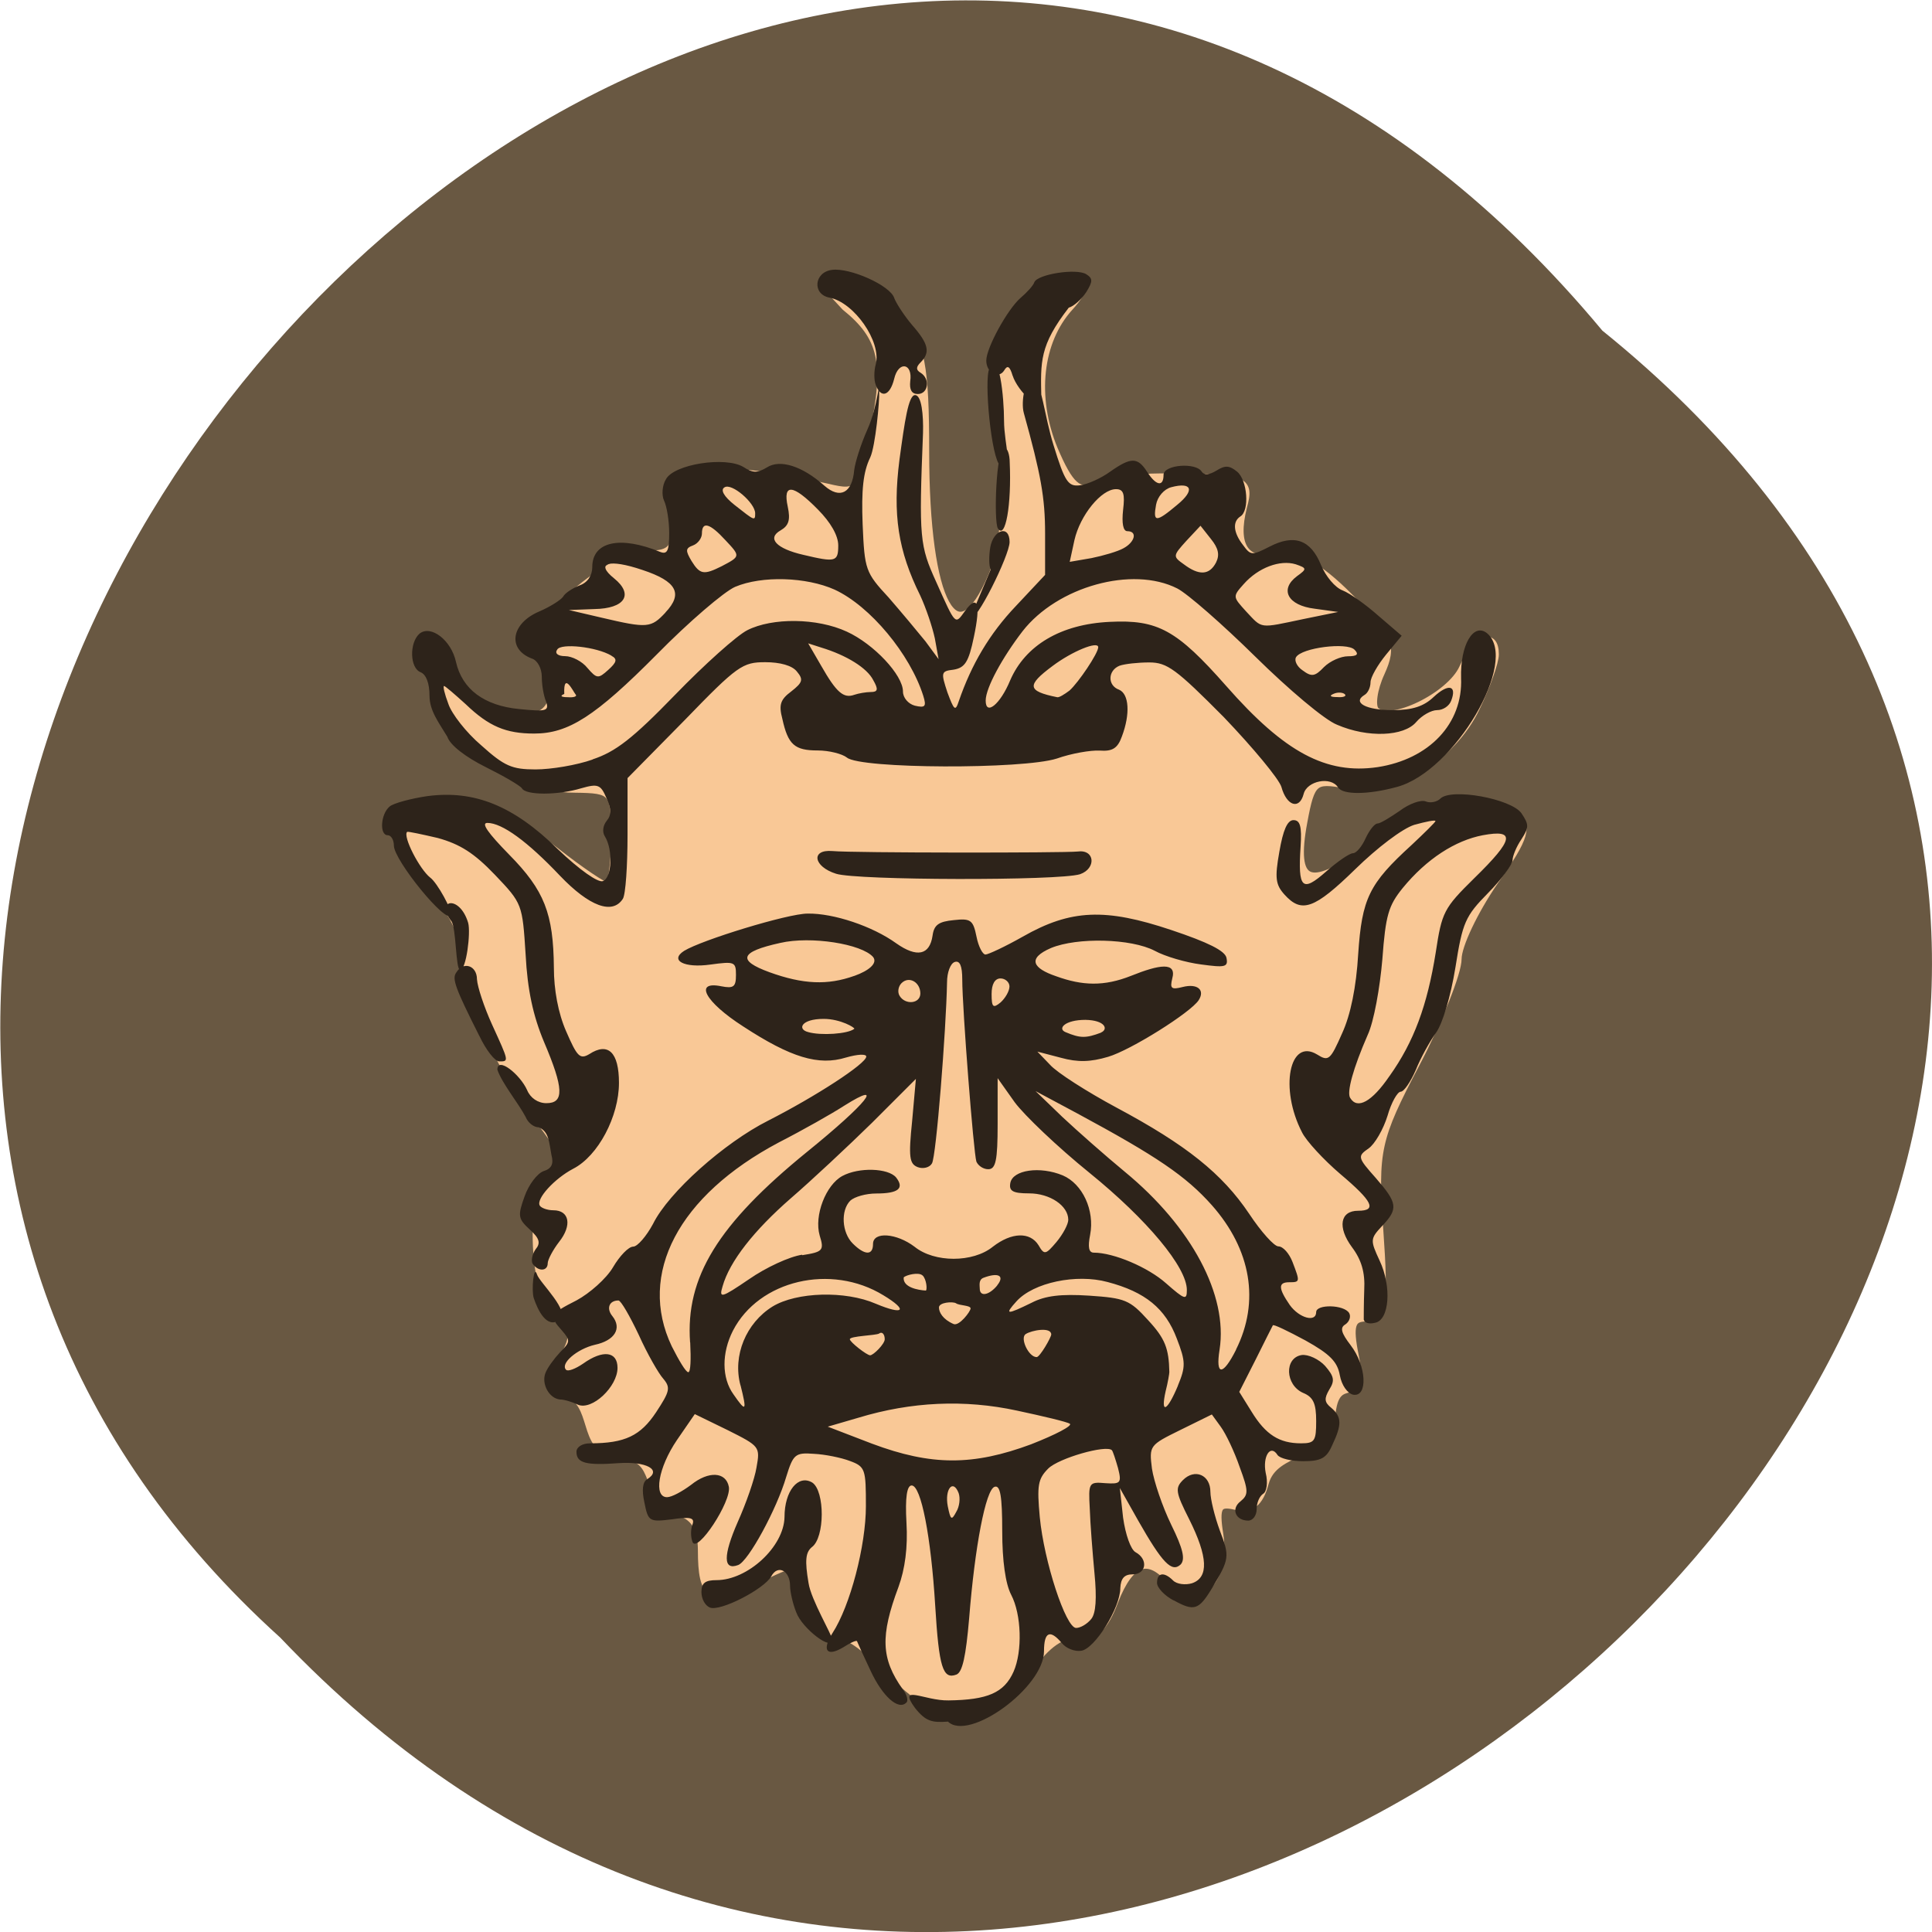 <svg xmlns="http://www.w3.org/2000/svg" viewBox="0 0 16 16"><path d="m 13.27 2.738 c 8.117 6.551 -3.766 18.383 -10.949 10.824 c -7.199 -6.504 4.04 -19.12 10.949 -10.824" fill="#695842"/><path d="m 112.95 247.78 c -3.507 -3.483 -7.572 -7.125 -8.927 -7.125 c -3.746 0 -7.572 -4.433 -7.572 -8.708 c 0 -4.513 -0.717 -4.592 -8.21 -0.713 c -6.934 3.563 -8.529 2.533 -8.529 -5.225 c 0 -3.958 -1.355 -6.02 -4.384 -6.729 c -5.579 -3.088 -2.79 -8.708 -8.768 -9.421 c -7.492 -0.317 -4.384 -7.6 -9.09 -10.371 c -2.71 -1.504 -2.949 -2.692 -1.036 -6.254 c 1.833 -3.325 1.674 -4.671 -0.558 -6.02 c -4.384 -2.533 -5.659 -20.346 -1.754 -24.23 c 2.869 -2.85 2.63 -3.879 -2.152 -10.134 c -6.536 -8.471 -12.04 -21.14 -12.04 -27.55 c 0 -2.533 -2.869 -8.154 -6.297 -12.509 c -7.572 -9.5 -7.731 -10.925 -1.196 -12.588 c 6.775 -1.663 13.231 0.554 22.397 7.679 c 4.224 3.325 8.21 6.02 8.927 6.02 c 0.717 0 1.275 -3.8 1.275 -8.313 c 0 -7.996 -0.319 -8.313 -6.855 -8.392 c -12.753 0 -24.629 -10.846 -24.549 -22.405 c 0 -2.454 0.877 -0.396 4.623 4.354 c 6.06 7.6 16.26 8.313 16.26 1.9 c 0 -2.058 -1.116 -4.908 -2.471 -6.254 c -3.348 -3.325 11.478 -17.02 18.492 -17.02 c 4.065 0 4.942 -1.108 4.942 -6.096 c 0 -8.313 6.217 -9.579 25.426 -5.225 c 5.261 1.267 5.659 0.713 7.811 -9.183 c 2.551 -11.954 1.594 -16.388 -4.782 -21.534 l -2.71 -2.929 l 2.869 -0.713 c 2.391 -0.713 6.536 2.375 8.927 5.383 c 3.587 4.592 4.304 8.471 4.304 22.721 c 0 25.967 5.34 35.705 11.478 21.06 c 2.072 -4.908 2.551 -11.559 1.674 -22.959 c -1.116 -14.804 -0.797 -16.388 3.666 -21.14 c 5.819 -6.175 13.231 -7.521 7.572 -1.346 c -5.261 5.779 -6.297 15.279 -2.63 24.15 c 2.63 6.175 4.145 7.521 7.01 6.333 c 1.993 -0.871 6.934 -1.583 10.999 -1.583 c 14.347 0 15.224 0.238 13.949 4.908 c -1.674 6.571 0.319 9.658 5.659 8.708 c 3.348 -0.633 6.934 1.188 12.354 6.65 c 6.775 6.729 7.333 8.08 5.261 12.667 c -1.275 2.771 -1.674 5.7 -0.877 6.492 c 2.551 2.533 12.753 -2.454 14.905 -7.204 c 2.152 -4.829 5.261 -6.254 5.261 -2.375 c 0 1.267 -1.435 5.304 -3.188 8.946 c -4.065 8.55 -14.11 14.567 -21.919 12.984 c -5.42 -1.029 -5.978 -0.554 -7.253 6.333 c -1.993 10.609 0.956 12.03 10.521 5.067 c 9.884 -7.204 20.724 -9.975 25.03 -6.492 c 2.551 2.138 2.072 3.879 -3.268 11.479 c -3.427 4.988 -6.217 10.846 -6.217 13.14 c 0 2.296 -3.188 10.292 -7.094 17.734 c -6.616 12.588 -7.094 14.646 -6.137 28.18 c 0.877 12.35 0.478 14.646 -2.232 14.646 c -2.551 0 -2.949 1.504 -1.913 6.571 c 1.754 9.03 -3.03 2.217 -3.906 9.5 c -0.638 7.838 -9.644 5.779 -11.318 11.954 c -0.877 3.325 -2.391 4.513 -4.862 3.8 c -3.03 -0.713 -3.587 0.158 -2.79 5.067 c 1.116 7.6 -3.906 12.588 -7.891 7.838 c -3.985 -4.829 -7.174 -3.721 -9.884 3.246 c -1.674 4.513 -3.587 6.254 -6.217 5.7 c -2.391 -0.475 -5.34 1.583 -8.05 5.542 c -5.978 8.946 -13.869 10.05 -22.08 1.979" transform="matrix(0.049 0 0 0.049 1.91 1.766)" fill="#f9c896" stroke="#f9c896" stroke-width="1.479"/><path d="m 7.848 14.258 c -0.129 0.008 -0.18 0 -0.27 -0.113 c -0.148 -0.203 0.078 -0.059 0.277 -0.063 c 0.324 -0.004 0.461 -0.063 0.539 -0.238 c 0.074 -0.168 0.066 -0.473 -0.02 -0.637 c -0.047 -0.09 -0.074 -0.281 -0.074 -0.527 c 0 -0.289 -0.016 -0.383 -0.063 -0.367 c -0.074 0.023 -0.164 0.496 -0.211 1.09 c -0.027 0.313 -0.055 0.445 -0.105 0.465 c -0.113 0.043 -0.145 -0.059 -0.176 -0.57 c -0.035 -0.574 -0.117 -0.996 -0.195 -0.996 c -0.039 0 -0.055 0.098 -0.043 0.309 c 0.012 0.203 -0.012 0.383 -0.066 0.531 c -0.152 0.406 -0.145 0.594 0.035 0.848 c 0.035 0.043 0.047 0.094 0.031 0.109 c -0.066 0.07 -0.199 -0.051 -0.297 -0.262 c -0.059 -0.125 -0.109 -0.234 -0.113 -0.246 c -0.008 -0.008 -0.059 0.016 -0.113 0.051 c -0.137 0.082 -0.18 0.027 -0.09 -0.117 c 0.148 -0.227 0.277 -0.727 0.277 -1.051 c 0 -0.305 -0.004 -0.328 -0.133 -0.375 c -0.07 -0.027 -0.207 -0.055 -0.297 -0.059 c -0.156 -0.012 -0.172 0.004 -0.23 0.191 c -0.078 0.266 -0.313 0.699 -0.398 0.73 c -0.125 0.047 -0.125 -0.078 -0.004 -0.355 c 0.07 -0.156 0.141 -0.359 0.156 -0.453 c 0.031 -0.172 0.027 -0.176 -0.238 -0.309 l -0.273 -0.133 l -0.148 0.215 c -0.156 0.23 -0.195 0.473 -0.082 0.473 c 0.039 0 0.125 -0.047 0.199 -0.102 c 0.145 -0.117 0.289 -0.109 0.313 0.016 c 0.023 0.121 -0.262 0.555 -0.301 0.457 c -0.016 -0.043 -0.016 -0.105 0 -0.145 c 0.02 -0.055 -0.016 -0.066 -0.168 -0.043 c -0.188 0.023 -0.199 0.02 -0.23 -0.137 c -0.023 -0.105 -0.016 -0.172 0.023 -0.195 c 0.125 -0.078 -0.008 -0.148 -0.234 -0.133 c -0.273 0.02 -0.352 0 -0.352 -0.094 c 0 -0.039 0.047 -0.07 0.113 -0.07 c 0.289 0 0.418 -0.063 0.547 -0.258 c 0.113 -0.172 0.121 -0.203 0.059 -0.277 c -0.039 -0.043 -0.133 -0.207 -0.203 -0.363 c -0.074 -0.156 -0.148 -0.285 -0.168 -0.285 c -0.078 0 -0.102 0.066 -0.051 0.129 c 0.082 0.102 0.02 0.203 -0.145 0.238 c -0.148 0.035 -0.289 0.156 -0.238 0.207 c 0.016 0.016 0.078 -0.008 0.141 -0.051 c 0.164 -0.117 0.285 -0.102 0.285 0.035 c 0 0.156 -0.211 0.355 -0.328 0.305 c -0.047 -0.023 -0.113 -0.043 -0.148 -0.043 c -0.09 -0.008 -0.156 -0.129 -0.121 -0.219 c 0.016 -0.043 0.07 -0.117 0.121 -0.172 c 0.086 -0.086 0.086 -0.098 0.016 -0.18 c -0.109 -0.121 -0.102 -0.137 0.121 -0.25 c 0.109 -0.059 0.246 -0.18 0.301 -0.273 c 0.055 -0.094 0.129 -0.172 0.168 -0.172 c 0.035 0 0.109 -0.086 0.164 -0.188 c 0.129 -0.262 0.59 -0.672 0.953 -0.855 c 0.398 -0.203 0.813 -0.473 0.813 -0.531 c 0 -0.023 -0.07 -0.02 -0.168 0.008 c -0.227 0.07 -0.457 0 -0.852 -0.258 c -0.316 -0.203 -0.41 -0.379 -0.18 -0.332 c 0.102 0.02 0.121 0.004 0.121 -0.094 c 0 -0.109 -0.012 -0.113 -0.211 -0.086 c -0.219 0.031 -0.34 -0.035 -0.219 -0.113 c 0.145 -0.09 0.859 -0.309 1.023 -0.309 c 0.215 -0.004 0.539 0.105 0.734 0.246 c 0.172 0.121 0.277 0.098 0.301 -0.063 c 0.012 -0.09 0.051 -0.117 0.176 -0.129 c 0.141 -0.016 0.16 0 0.188 0.137 c 0.016 0.082 0.051 0.148 0.074 0.148 c 0.023 0 0.164 -0.066 0.309 -0.148 c 0.398 -0.227 0.684 -0.238 1.23 -0.055 c 0.305 0.102 0.445 0.172 0.457 0.23 c 0.016 0.078 -0.012 0.082 -0.211 0.055 c -0.125 -0.016 -0.297 -0.066 -0.383 -0.113 c -0.195 -0.102 -0.641 -0.113 -0.859 -0.023 c -0.199 0.086 -0.152 0.168 0.043 0.234 c 0.215 0.078 0.395 0.086 0.621 -0.004 c 0.234 -0.094 0.379 -0.117 0.34 0.023 c -0.02 0.082 -0.008 0.094 0.086 0.07 c 0.121 -0.031 0.188 0.023 0.133 0.109 c -0.066 0.102 -0.563 0.414 -0.75 0.469 c -0.145 0.043 -0.25 0.047 -0.391 0.008 l -0.195 -0.051 l 0.105 0.109 c 0.055 0.063 0.305 0.223 0.551 0.355 c 0.578 0.309 0.875 0.547 1.098 0.879 c 0.098 0.148 0.207 0.27 0.242 0.27 c 0.039 0 0.09 0.059 0.117 0.129 c 0.063 0.164 0.063 0.168 -0.027 0.168 c -0.094 0 -0.09 0.051 0.004 0.188 c 0.078 0.109 0.219 0.148 0.219 0.059 c 0 -0.066 0.23 -0.063 0.273 0.008 c 0.016 0.027 0.004 0.07 -0.031 0.094 c -0.047 0.027 -0.035 0.07 0.043 0.172 c 0.133 0.172 0.145 0.434 0.02 0.41 c -0.047 -0.012 -0.094 -0.078 -0.109 -0.16 c -0.02 -0.113 -0.082 -0.176 -0.285 -0.289 c -0.145 -0.078 -0.266 -0.137 -0.27 -0.125 c -0.004 0.008 -0.07 0.137 -0.141 0.281 l -0.137 0.27 l 0.102 0.164 c 0.117 0.191 0.23 0.262 0.41 0.262 c 0.113 0 0.125 -0.02 0.125 -0.184 c 0 -0.145 -0.023 -0.199 -0.109 -0.234 c -0.148 -0.066 -0.156 -0.289 -0.012 -0.313 c 0.055 -0.008 0.145 0.035 0.195 0.09 c 0.074 0.086 0.082 0.121 0.035 0.195 c -0.043 0.074 -0.043 0.105 0.016 0.152 c 0.086 0.074 0.09 0.137 0.008 0.309 c -0.047 0.109 -0.094 0.133 -0.242 0.133 c -0.098 0 -0.191 -0.023 -0.211 -0.051 c -0.059 -0.094 -0.125 0.012 -0.098 0.148 c 0.02 0.078 0.008 0.156 -0.02 0.172 c -0.031 0.02 -0.055 0.074 -0.055 0.129 c 0 0.051 -0.031 0.094 -0.07 0.094 c -0.105 0 -0.145 -0.098 -0.063 -0.16 c 0.066 -0.055 0.066 -0.086 -0.008 -0.285 c -0.043 -0.125 -0.113 -0.273 -0.156 -0.332 l -0.074 -0.102 l -0.262 0.129 c -0.254 0.125 -0.258 0.129 -0.234 0.32 c 0.016 0.105 0.086 0.313 0.16 0.465 c 0.098 0.199 0.117 0.285 0.078 0.328 c -0.074 0.07 -0.152 -0.012 -0.352 -0.363 l -0.152 -0.27 l 0.027 0.246 c 0.02 0.141 0.063 0.262 0.102 0.285 c 0.109 0.059 0.09 0.184 -0.023 0.184 c -0.07 0 -0.098 0.035 -0.102 0.113 c 0 0.164 -0.211 0.504 -0.324 0.52 c -0.055 0.008 -0.125 -0.02 -0.16 -0.063 c -0.098 -0.117 -0.148 -0.094 -0.148 0.066 c 0 0.301 -0.625 0.754 -0.797 0.582 m 1.188 -0.848 c 0.039 -0.047 0.047 -0.172 0.027 -0.379 c -0.016 -0.172 -0.035 -0.41 -0.039 -0.535 c -0.012 -0.215 -0.008 -0.223 0.129 -0.211 c 0.125 0.008 0.137 0 0.105 -0.125 c -0.02 -0.07 -0.043 -0.141 -0.051 -0.148 c -0.047 -0.047 -0.441 0.066 -0.527 0.152 c -0.086 0.086 -0.094 0.141 -0.07 0.402 c 0.035 0.367 0.215 0.918 0.301 0.918 c 0.035 0 0.09 -0.031 0.125 -0.074 m -1.098 -1.043 c -0.047 -0.121 -0.117 -0.031 -0.09 0.109 c 0.023 0.113 0.031 0.121 0.07 0.047 c 0.027 -0.043 0.035 -0.113 0.02 -0.156 m 0.605 -0.406 c 0.199 -0.078 0.34 -0.152 0.316 -0.168 c -0.023 -0.016 -0.223 -0.063 -0.438 -0.109 c -0.434 -0.094 -0.875 -0.074 -1.313 0.059 l -0.254 0.074 l 0.367 0.141 c 0.492 0.184 0.836 0.184 1.32 0.004 m -2.41 -0.488 c -0.066 -0.246 0.047 -0.516 0.266 -0.652 c 0.199 -0.121 0.602 -0.133 0.855 -0.023 c 0.234 0.098 0.27 0.055 0.063 -0.07 c -0.434 -0.266 -1.031 -0.125 -1.246 0.293 c -0.094 0.184 -0.094 0.391 0.004 0.527 c 0.105 0.152 0.113 0.141 0.059 -0.074 m 3.621 0.004 c 0.066 -0.16 0.066 -0.199 -0.008 -0.391 c -0.094 -0.25 -0.262 -0.387 -0.574 -0.469 c -0.258 -0.07 -0.613 0.004 -0.754 0.16 c -0.102 0.113 -0.082 0.113 0.125 0.012 c 0.113 -0.059 0.246 -0.074 0.477 -0.059 c 0.297 0.02 0.336 0.035 0.488 0.203 c 0.141 0.152 0.172 0.234 0.176 0.43 c 0 0.012 -0.012 0.086 -0.031 0.16 c -0.043 0.191 0.012 0.168 0.102 -0.047 m -4.04 -0.359 c -0.039 -0.539 0.23 -0.977 0.969 -1.578 c 0.496 -0.402 0.652 -0.598 0.309 -0.383 c -0.102 0.066 -0.344 0.203 -0.543 0.305 c -0.832 0.441 -1.172 1.09 -0.887 1.688 c 0.059 0.117 0.117 0.215 0.137 0.215 c 0.02 0 0.023 -0.109 0.016 -0.246 m 4.52 0.059 c 0.199 -0.398 0.125 -0.828 -0.199 -1.195 c -0.215 -0.242 -0.457 -0.406 -1.117 -0.762 l -0.344 -0.184 l 0.223 0.215 c 0.125 0.117 0.355 0.32 0.516 0.453 c 0.555 0.457 0.855 1.023 0.785 1.473 c -0.035 0.219 0.027 0.219 0.137 0 m -2.91 -0.086 c 0 -0.043 -0.023 -0.066 -0.047 -0.047 c -0.027 0.016 -0.242 0.02 -0.242 0.047 c 0 0.023 0.141 0.133 0.168 0.133 c 0.027 0 0.121 -0.094 0.121 -0.133 m 1.379 -0.039 c 0 -0.066 -0.164 -0.035 -0.211 -0.004 c -0.051 0.031 0.023 0.191 0.09 0.191 c 0.027 0 0.121 -0.164 0.121 -0.188 m -0.668 -0.215 c 0 -0.027 -0.094 -0.023 -0.121 -0.043 c -0.027 -0.016 -0.141 -0.008 -0.141 0.035 c 0 0.039 0.031 0.098 0.121 0.137 c 0.047 0.02 0.141 -0.105 0.141 -0.129 m -1.395 -0.441 c 0.172 -0.027 0.184 -0.039 0.145 -0.164 c -0.047 -0.164 0.051 -0.418 0.188 -0.492 c 0.137 -0.074 0.379 -0.066 0.445 0.012 c 0.07 0.09 0.02 0.133 -0.164 0.133 c -0.086 0 -0.18 0.027 -0.215 0.059 c -0.082 0.082 -0.07 0.266 0.02 0.355 c 0.098 0.098 0.168 0.102 0.168 0.004 c 0 -0.105 0.195 -0.09 0.344 0.023 c 0.164 0.133 0.484 0.133 0.648 0 c 0.156 -0.121 0.309 -0.125 0.379 -0.012 c 0.047 0.082 0.059 0.078 0.148 -0.027 c 0.055 -0.066 0.098 -0.148 0.098 -0.184 c 0 -0.117 -0.152 -0.219 -0.324 -0.219 c -0.137 0 -0.168 -0.02 -0.156 -0.086 c 0.02 -0.109 0.246 -0.141 0.434 -0.063 c 0.164 0.07 0.266 0.289 0.227 0.492 c -0.02 0.102 -0.012 0.148 0.031 0.148 c 0.164 0 0.449 0.121 0.598 0.254 c 0.156 0.137 0.172 0.141 0.172 0.055 c 0 -0.188 -0.328 -0.582 -0.805 -0.969 c -0.266 -0.215 -0.543 -0.48 -0.621 -0.586 l -0.141 -0.199 v 0.379 c 0 0.305 -0.016 0.375 -0.078 0.375 c -0.039 0 -0.082 -0.027 -0.098 -0.063 c -0.023 -0.07 -0.117 -1.27 -0.117 -1.508 c 0 -0.113 -0.02 -0.16 -0.063 -0.145 c -0.035 0.012 -0.063 0.086 -0.063 0.168 c -0.008 0.402 -0.09 1.445 -0.125 1.5 c -0.02 0.035 -0.074 0.047 -0.117 0.031 c -0.07 -0.027 -0.078 -0.082 -0.047 -0.383 l 0.031 -0.348 l -0.363 0.363 c -0.199 0.195 -0.504 0.48 -0.672 0.625 c -0.305 0.266 -0.508 0.523 -0.566 0.73 c -0.031 0.102 -0.012 0.098 0.219 -0.059 c 0.141 -0.098 0.336 -0.188 0.441 -0.203 m 0.996 0.172 c -0.031 -0.031 -0.137 -0.004 -0.156 0.016 c -0.008 0.082 0.117 0.105 0.184 0.109 c 0.012 -0.012 0.004 -0.094 -0.027 -0.125 m 0.617 0.082 c 0.066 -0.082 0.008 -0.109 -0.113 -0.063 c -0.043 0.016 -0.031 0.066 -0.031 0.09 c 0 0.07 0.078 0.055 0.145 -0.027 m -1.184 -2.125 c 0.008 -0.008 -0.113 -0.082 -0.254 -0.082 c -0.188 0 -0.219 0.086 -0.129 0.109 c 0.105 0.031 0.332 0.016 0.383 -0.027 m 2.043 0.031 c 0.063 -0.027 0.035 -0.102 -0.129 -0.105 c -0.172 0 -0.234 0.074 -0.164 0.102 c 0.121 0.051 0.168 0.051 0.293 0.004 m -0.758 -0.383 c 0 -0.035 -0.035 -0.066 -0.074 -0.066 c -0.047 0 -0.074 0.047 -0.074 0.129 c 0 0.109 0.012 0.121 0.074 0.07 c 0.039 -0.035 0.074 -0.094 0.074 -0.133 m -0.738 0.059 c 0 -0.094 -0.094 -0.148 -0.156 -0.086 c -0.027 0.027 -0.035 0.074 -0.016 0.105 c 0.047 0.078 0.172 0.066 0.172 -0.02 m -0.547 -0.145 c 0.121 -0.043 0.195 -0.105 0.156 -0.156 c -0.094 -0.109 -0.516 -0.176 -0.77 -0.117 c -0.336 0.074 -0.355 0.145 -0.09 0.242 c 0.281 0.102 0.484 0.109 0.703 0.031 m -0.48 5.27 c -0.027 -0.066 -0.051 -0.168 -0.051 -0.219 c 0 -0.125 -0.102 -0.18 -0.156 -0.078 c -0.059 0.105 -0.422 0.293 -0.508 0.258 c -0.039 -0.016 -0.07 -0.07 -0.07 -0.129 c 0 -0.074 0.031 -0.098 0.125 -0.098 c 0.258 0 0.559 -0.277 0.563 -0.523 c 0 -0.215 0.113 -0.355 0.23 -0.285 c 0.105 0.07 0.105 0.457 -0.004 0.535 c -0.051 0.043 -0.059 0.109 -0.027 0.297 c 0.02 0.137 0.195 0.43 0.195 0.465 c 0.008 0.109 -0.25 -0.09 -0.297 -0.223 m 3.125 -0.098 c -0.074 -0.039 -0.137 -0.105 -0.137 -0.145 c 0 -0.086 0.059 -0.094 0.133 -0.02 c 0.031 0.031 0.102 0.039 0.156 0.023 c 0.141 -0.047 0.133 -0.219 -0.023 -0.531 c -0.113 -0.223 -0.117 -0.258 -0.051 -0.324 c 0.098 -0.098 0.227 -0.043 0.227 0.098 c 0 0.059 0.035 0.203 0.078 0.32 c 0.082 0.215 0.082 0.234 -0.066 0.48 c -0.109 0.18 -0.148 0.191 -0.316 0.098 m 1.574 -2.324 c 0 -0.023 0 -0.133 0.004 -0.246 c 0.008 -0.145 -0.023 -0.25 -0.102 -0.355 c -0.121 -0.164 -0.098 -0.301 0.051 -0.301 c 0.16 0 0.121 -0.078 -0.148 -0.305 c -0.137 -0.117 -0.281 -0.273 -0.316 -0.344 c -0.188 -0.363 -0.105 -0.785 0.125 -0.645 c 0.094 0.059 0.109 0.047 0.207 -0.176 c 0.07 -0.152 0.117 -0.383 0.133 -0.656 c 0.031 -0.461 0.09 -0.582 0.441 -0.902 c 0.109 -0.102 0.199 -0.191 0.199 -0.199 c 0 -0.012 -0.078 0.004 -0.176 0.031 c -0.098 0.031 -0.305 0.188 -0.488 0.367 c -0.34 0.332 -0.445 0.367 -0.586 0.211 c -0.074 -0.082 -0.082 -0.137 -0.043 -0.355 c 0.031 -0.18 0.066 -0.262 0.117 -0.262 c 0.055 0 0.07 0.051 0.059 0.219 c -0.023 0.348 0.012 0.383 0.211 0.207 c 0.098 -0.086 0.195 -0.152 0.223 -0.152 c 0.027 0 0.074 -0.055 0.105 -0.125 c 0.031 -0.066 0.074 -0.121 0.098 -0.121 c 0.023 0 0.105 -0.051 0.184 -0.105 c 0.078 -0.059 0.176 -0.094 0.215 -0.078 c 0.039 0.016 0.094 0.004 0.121 -0.023 c 0.09 -0.09 0.586 0 0.672 0.121 c 0.063 0.094 0.063 0.117 0 0.215 c -0.043 0.063 -0.074 0.141 -0.074 0.176 c 0 0.031 -0.09 0.156 -0.203 0.27 c -0.188 0.191 -0.211 0.242 -0.27 0.617 c -0.039 0.238 -0.105 0.461 -0.16 0.539 c -0.051 0.07 -0.129 0.211 -0.168 0.309 c -0.043 0.098 -0.098 0.18 -0.125 0.18 c -0.027 0 -0.078 0.09 -0.109 0.199 c -0.035 0.113 -0.105 0.234 -0.156 0.27 c -0.094 0.066 -0.094 0.074 0.059 0.246 c 0.18 0.207 0.188 0.254 0.051 0.398 c -0.098 0.105 -0.098 0.117 -0.02 0.285 c 0.102 0.215 0.082 0.496 -0.039 0.516 c -0.047 0.012 -0.086 0 -0.09 -0.023 m 0.211 -2.02 c 0.203 -0.285 0.313 -0.586 0.383 -1.023 c 0.051 -0.336 0.066 -0.367 0.32 -0.617 c 0.328 -0.32 0.344 -0.406 0.07 -0.355 c -0.227 0.043 -0.465 0.195 -0.664 0.438 c -0.117 0.145 -0.141 0.223 -0.168 0.59 c -0.02 0.234 -0.07 0.516 -0.121 0.625 c -0.121 0.277 -0.176 0.477 -0.145 0.523 c 0.059 0.098 0.18 0.031 0.324 -0.18 m -7.086 1.836 c -0.02 -0.063 0 -0.281 0.027 -0.195 c 0.02 0.066 0.289 0.316 0.184 0.379 c -0.102 0.07 -0.176 -0.078 -0.211 -0.184 m -0.008 -0.281 c -0.016 -0.027 -0.004 -0.082 0.023 -0.121 c 0.043 -0.051 0.035 -0.09 -0.047 -0.164 c -0.098 -0.09 -0.102 -0.113 -0.043 -0.277 c 0.035 -0.098 0.105 -0.188 0.156 -0.207 c 0.066 -0.02 0.086 -0.059 0.066 -0.133 c -0.02 -0.105 -0.02 -0.195 -0.105 -0.23 c -0.043 0 -0.09 -0.039 -0.109 -0.086 c -0.059 -0.113 -0.195 -0.277 -0.234 -0.391 c 0 -0.113 0.188 0.039 0.246 0.168 c 0.027 0.066 0.09 0.109 0.16 0.109 c 0.148 0 0.145 -0.121 -0.02 -0.508 c -0.09 -0.215 -0.137 -0.43 -0.152 -0.723 c -0.027 -0.418 -0.027 -0.422 -0.254 -0.66 c -0.172 -0.18 -0.289 -0.254 -0.473 -0.305 c -0.133 -0.031 -0.246 -0.055 -0.254 -0.051 c -0.039 0.035 0.102 0.309 0.191 0.379 c 0.059 0.043 0.184 0.273 0.172 0.309 c -0.031 0.09 -0.473 -0.453 -0.473 -0.574 c 0 -0.047 -0.023 -0.086 -0.051 -0.086 c -0.07 0 -0.059 -0.176 0.016 -0.238 c 0.031 -0.027 0.176 -0.066 0.313 -0.086 c 0.387 -0.051 0.711 0.078 1.078 0.438 c 0.184 0.176 0.336 0.281 0.375 0.266 c 0.074 -0.027 0.086 -0.258 0.016 -0.371 c -0.023 -0.035 -0.016 -0.09 0.016 -0.129 c 0.039 -0.047 0.039 -0.098 -0.004 -0.191 c -0.047 -0.109 -0.07 -0.117 -0.207 -0.078 c -0.195 0.059 -0.461 0.059 -0.492 0 c -0.016 -0.023 -0.152 -0.102 -0.301 -0.176 c -0.164 -0.082 -0.293 -0.18 -0.316 -0.25 c -0.07 -0.117 -0.148 -0.215 -0.148 -0.34 c 0 -0.102 -0.027 -0.176 -0.074 -0.195 c -0.09 -0.035 -0.094 -0.246 -0.008 -0.32 c 0.094 -0.074 0.262 0.055 0.301 0.234 c 0.051 0.227 0.234 0.363 0.523 0.391 c 0.227 0.023 0.25 0.016 0.223 -0.063 c -0.02 -0.047 -0.035 -0.137 -0.035 -0.203 c 0 -0.07 -0.035 -0.137 -0.082 -0.152 c -0.207 -0.078 -0.172 -0.293 0.063 -0.391 c 0.09 -0.039 0.176 -0.094 0.195 -0.121 c 0.016 -0.031 0.078 -0.07 0.137 -0.094 c 0.066 -0.023 0.105 -0.082 0.105 -0.152 c 0 -0.211 0.23 -0.262 0.563 -0.125 c 0.059 0.023 0.074 -0.012 0.074 -0.156 c 0 -0.102 -0.02 -0.223 -0.043 -0.27 c -0.02 -0.043 -0.016 -0.125 0.016 -0.176 c 0.066 -0.125 0.492 -0.191 0.641 -0.102 c 0.078 0.051 0.117 0.051 0.195 0.004 c 0.109 -0.07 0.293 -0.012 0.477 0.152 c 0.129 0.113 0.23 0.059 0.246 -0.129 c 0.008 -0.066 0.055 -0.215 0.109 -0.336 c 0.09 -0.199 0.098 -0.441 0.098 -0.313 c 0.004 0.074 -0.031 0.449 -0.074 0.543 c -0.059 0.121 -0.074 0.27 -0.063 0.555 c 0.016 0.375 0.023 0.398 0.215 0.605 c 0.105 0.121 0.242 0.285 0.305 0.363 l 0.109 0.148 l -0.031 -0.172 c -0.02 -0.094 -0.074 -0.254 -0.121 -0.355 c -0.184 -0.371 -0.23 -0.672 -0.172 -1.125 c 0.043 -0.316 0.074 -0.535 0.129 -0.535 c 0.055 0 0.07 0.168 0.066 0.313 c -0.035 0.875 -0.027 0.934 0.109 1.234 c 0.164 0.367 0.156 0.355 0.238 0.242 c 0.105 -0.145 0.133 -0.063 0.074 0.215 c -0.043 0.207 -0.074 0.254 -0.168 0.27 c -0.105 0.012 -0.105 0.023 -0.051 0.188 c 0.055 0.148 0.066 0.16 0.094 0.074 c 0.105 -0.305 0.254 -0.559 0.473 -0.789 l 0.242 -0.258 v -0.344 c 0 -0.297 -0.035 -0.488 -0.176 -0.996 c -0.027 -0.094 0.012 -0.305 0.082 -0.289 c 0.059 0.012 0.09 0.32 0.164 0.555 c 0.094 0.305 0.121 0.344 0.219 0.332 c 0.063 -0.008 0.176 -0.059 0.25 -0.113 c 0.172 -0.121 0.227 -0.121 0.305 0 c 0.074 0.117 0.137 0.129 0.137 0.027 c 0 -0.086 0.27 -0.105 0.316 -0.027 c 0.02 0.031 0.063 0.027 0.121 -0.008 c 0.074 -0.047 0.109 -0.043 0.172 0.008 c 0.086 0.07 0.105 0.324 0.027 0.371 c -0.066 0.043 -0.059 0.133 0.023 0.238 c 0.063 0.086 0.074 0.086 0.219 0.012 c 0.203 -0.105 0.34 -0.059 0.426 0.152 c 0.039 0.094 0.117 0.188 0.18 0.211 c 0.059 0.023 0.191 0.117 0.297 0.211 l 0.191 0.164 l -0.129 0.156 c -0.07 0.086 -0.129 0.188 -0.129 0.23 c 0 0.043 -0.023 0.09 -0.051 0.105 c -0.102 0.063 0.016 0.125 0.234 0.125 c 0.164 0 0.258 -0.031 0.34 -0.109 c 0.121 -0.113 0.195 -0.098 0.145 0.031 c -0.016 0.043 -0.066 0.078 -0.117 0.078 c -0.047 0 -0.125 0.043 -0.172 0.098 c -0.102 0.121 -0.402 0.133 -0.656 0.023 c -0.102 -0.039 -0.402 -0.293 -0.676 -0.563 c -0.27 -0.266 -0.563 -0.523 -0.648 -0.566 c -0.371 -0.188 -0.992 -0.016 -1.281 0.355 c -0.168 0.219 -0.305 0.469 -0.305 0.574 c 0 0.129 0.121 0.031 0.203 -0.168 c 0.125 -0.289 0.418 -0.465 0.824 -0.484 c 0.398 -0.02 0.555 0.066 0.965 0.531 c 0.484 0.551 0.828 0.734 1.254 0.672 c 0.426 -0.066 0.707 -0.359 0.691 -0.738 c -0.008 -0.273 0.102 -0.461 0.215 -0.371 c 0.27 0.227 -0.27 1.145 -0.746 1.273 c -0.242 0.066 -0.449 0.066 -0.488 0.004 c -0.059 -0.094 -0.258 -0.055 -0.285 0.055 c -0.035 0.133 -0.141 0.098 -0.184 -0.059 c -0.02 -0.066 -0.234 -0.324 -0.477 -0.578 c -0.395 -0.398 -0.469 -0.453 -0.617 -0.453 c -0.094 0 -0.203 0.012 -0.246 0.027 c -0.098 0.039 -0.102 0.164 -0.004 0.199 c 0.082 0.035 0.094 0.199 0.023 0.387 c -0.035 0.098 -0.078 0.125 -0.184 0.117 c -0.074 -0.004 -0.234 0.023 -0.355 0.066 c -0.281 0.09 -1.625 0.086 -1.738 -0.008 c -0.039 -0.031 -0.148 -0.059 -0.242 -0.059 c -0.191 0 -0.246 -0.047 -0.293 -0.262 c -0.031 -0.117 -0.016 -0.16 0.074 -0.227 c 0.094 -0.074 0.102 -0.098 0.047 -0.164 c -0.039 -0.051 -0.141 -0.078 -0.262 -0.078 c -0.188 0 -0.23 0.027 -0.668 0.48 l -0.473 0.48 v 0.469 c 0 0.258 -0.016 0.496 -0.039 0.531 c -0.086 0.133 -0.277 0.063 -0.52 -0.191 c -0.27 -0.285 -0.48 -0.438 -0.602 -0.438 c -0.055 0 0.008 0.086 0.18 0.262 c 0.293 0.297 0.367 0.488 0.371 0.938 c 0 0.18 0.035 0.375 0.102 0.527 c 0.09 0.207 0.113 0.234 0.191 0.188 c 0.156 -0.102 0.246 -0.016 0.246 0.238 c 0 0.277 -0.172 0.605 -0.379 0.711 c -0.156 0.082 -0.309 0.25 -0.277 0.305 c 0.012 0.02 0.063 0.039 0.113 0.039 c 0.133 0 0.156 0.125 0.047 0.262 c -0.051 0.066 -0.094 0.148 -0.094 0.176 c 0 0.07 -0.082 0.07 -0.125 0.004 m 0.496 -4.176 c 0.191 -0.063 0.332 -0.172 0.684 -0.535 c 0.242 -0.25 0.512 -0.492 0.598 -0.535 c 0.207 -0.105 0.578 -0.102 0.824 0.012 c 0.223 0.102 0.465 0.359 0.465 0.496 c 0 0.051 0.043 0.102 0.098 0.117 c 0.086 0.02 0.098 0.008 0.07 -0.082 c -0.109 -0.344 -0.438 -0.742 -0.734 -0.879 c -0.234 -0.105 -0.602 -0.117 -0.824 -0.023 c -0.09 0.039 -0.383 0.289 -0.648 0.559 c -0.512 0.516 -0.734 0.656 -1.016 0.656 c -0.234 0 -0.375 -0.059 -0.566 -0.242 c -0.09 -0.082 -0.172 -0.152 -0.18 -0.152 c -0.012 0 0.004 0.066 0.035 0.148 c 0.027 0.082 0.148 0.238 0.273 0.344 c 0.191 0.172 0.254 0.199 0.449 0.199 c 0.129 0 0.34 -0.035 0.473 -0.082 m -0.141 -0.539 c -0.016 -0.016 -0.102 -0.199 -0.094 -0.004 c -0.039 0.016 -0.027 0.027 0.031 0.027 c 0.051 0.004 0.078 -0.008 0.063 -0.023 m 2.445 -0.02 c 0.059 0 0.063 -0.023 0.02 -0.098 c -0.051 -0.102 -0.223 -0.207 -0.43 -0.27 l -0.109 -0.035 l 0.109 0.188 c 0.125 0.219 0.184 0.27 0.273 0.238 c 0.035 -0.012 0.098 -0.023 0.137 -0.023 m 1.645 -0.012 c 0.074 -0.066 0.238 -0.309 0.238 -0.359 c 0 -0.055 -0.219 0.035 -0.379 0.156 c -0.215 0.16 -0.211 0.207 0.039 0.258 c 0.016 0.004 0.059 -0.023 0.102 -0.055 m 2.281 0.031 c -0.016 -0.016 -0.059 -0.02 -0.094 -0.004 c -0.039 0.016 -0.027 0.027 0.031 0.027 c 0.051 0.004 0.078 -0.008 0.063 -0.023 m -6.074 -0.32 c -0.125 -0.074 -0.418 -0.105 -0.449 -0.051 c -0.023 0.031 0.004 0.055 0.066 0.055 c 0.055 0 0.141 0.043 0.184 0.098 c 0.078 0.09 0.09 0.09 0.172 0.016 c 0.07 -0.063 0.078 -0.09 0.027 -0.117 m 6.098 0.004 c 0.078 0 0.094 -0.016 0.055 -0.055 c -0.063 -0.063 -0.438 -0.016 -0.484 0.063 c -0.016 0.027 0.008 0.078 0.055 0.109 c 0.074 0.055 0.102 0.051 0.176 -0.027 c 0.051 -0.051 0.141 -0.09 0.199 -0.09 m -5.652 -0.363 c 0.148 -0.156 0.094 -0.258 -0.191 -0.352 c -0.277 -0.094 -0.395 -0.059 -0.234 0.07 c 0.164 0.133 0.09 0.25 -0.164 0.254 l -0.211 0.008 l 0.27 0.063 c 0.383 0.09 0.41 0.086 0.531 -0.043 m 5.281 0.055 l 0.289 -0.059 l -0.195 -0.027 c -0.223 -0.027 -0.293 -0.16 -0.145 -0.27 c 0.082 -0.059 0.082 -0.066 -0.012 -0.098 c -0.129 -0.039 -0.309 0.027 -0.43 0.164 c -0.094 0.105 -0.09 0.105 0.02 0.227 c 0.137 0.145 0.102 0.141 0.473 0.063 m -4.816 -0.438 c 0.156 -0.082 0.156 -0.082 0.031 -0.215 c -0.129 -0.141 -0.195 -0.16 -0.195 -0.055 c 0 0.035 -0.031 0.082 -0.074 0.098 c -0.063 0.023 -0.063 0.043 -0.012 0.129 c 0.07 0.113 0.102 0.117 0.25 0.043 m 4.094 -0.031 c 0.031 -0.063 0.02 -0.117 -0.043 -0.195 l -0.086 -0.109 l -0.117 0.125 c -0.113 0.125 -0.113 0.129 -0.02 0.195 c 0.125 0.094 0.211 0.09 0.266 -0.016 m -3.129 -0.141 c 0 -0.082 -0.063 -0.191 -0.168 -0.297 c -0.207 -0.211 -0.293 -0.219 -0.25 -0.023 c 0.023 0.109 0.008 0.156 -0.059 0.195 c -0.117 0.066 -0.035 0.152 0.188 0.203 c 0.266 0.063 0.289 0.059 0.289 -0.078 m 2.363 0.023 c 0.094 -0.051 0.117 -0.141 0.031 -0.141 c -0.035 0 -0.047 -0.066 -0.035 -0.176 c 0.016 -0.133 0.004 -0.172 -0.059 -0.172 c -0.121 0 -0.297 0.215 -0.344 0.422 l -0.039 0.18 l 0.18 -0.031 c 0.098 -0.02 0.219 -0.055 0.266 -0.082 m -3.051 -0.289 c 0 -0.086 -0.195 -0.254 -0.254 -0.215 c -0.035 0.02 -0.008 0.074 0.086 0.148 c 0.164 0.129 0.168 0.133 0.168 0.066 m 3.496 -0.07 c 0.148 -0.121 0.121 -0.191 -0.051 -0.145 c -0.059 0.016 -0.113 0.078 -0.125 0.145 c -0.027 0.148 0 0.148 0.176 0 m -5.781 4.398 c -0.199 -0.395 -0.227 -0.473 -0.191 -0.523 c 0.059 -0.098 0.172 -0.059 0.172 0.055 c 0.004 0.063 0.059 0.23 0.125 0.375 c 0.141 0.309 0.141 0.305 0.059 0.305 c -0.035 0 -0.109 -0.094 -0.164 -0.211 m -0.234 -0.953 c -0.133 -0.176 0.07 -0.219 0.141 0.016 c 0.023 0.082 -0.016 0.391 -0.066 0.391 c -0.039 0 -0.031 -0.352 -0.074 -0.406 m 3.187 -0.391 c -0.188 -0.059 -0.211 -0.203 -0.031 -0.188 c 0.172 0.016 1.918 0.016 2.031 0.004 c 0.145 -0.02 0.156 0.141 0.02 0.188 c -0.176 0.055 -1.852 0.051 -2.02 -0.004 m 1.281 -2.52 c -0.016 -0.027 -0.016 -0.109 -0.004 -0.184 c 0.027 -0.148 0.16 -0.188 0.16 -0.043 c 0 0.109 -0.285 0.684 -0.324 0.625 m 0.227 -0.738 c -0.035 -0.055 -0.016 -0.668 0.055 -0.668 c 0.023 0 0.043 0.055 0.043 0.121 c 0.016 0.348 -0.035 0.645 -0.098 0.547 m 0.02 -0.52 c -0.074 -0.051 -0.137 -0.715 -0.09 -0.805 c 0.082 -0.16 0.121 0.238 0.121 0.434 c 0 0.195 0.09 0.461 -0.031 0.371 m -1.031 -0.668 c -0.016 -0.039 -0.016 -0.117 0 -0.172 c 0.047 -0.188 -0.18 -0.512 -0.383 -0.551 c -0.145 -0.027 -0.129 -0.211 0.02 -0.23 c 0.148 -0.02 0.484 0.129 0.516 0.234 c 0.016 0.043 0.082 0.145 0.148 0.223 c 0.137 0.156 0.152 0.227 0.07 0.309 c -0.039 0.039 -0.039 0.063 0 0.086 c 0.082 0.051 0.063 0.176 -0.023 0.176 c -0.051 0 -0.07 -0.035 -0.063 -0.105 c 0.023 -0.152 -0.098 -0.172 -0.133 -0.02 c -0.035 0.141 -0.109 0.164 -0.152 0.051 m 1.133 -0.078 c -0.023 -0.078 -0.043 -0.09 -0.07 -0.043 c -0.047 0.074 -0.148 0.02 -0.148 -0.082 c 0 -0.105 0.176 -0.426 0.285 -0.52 c 0.051 -0.043 0.105 -0.102 0.113 -0.129 c 0.027 -0.066 0.348 -0.117 0.43 -0.066 c 0.055 0.035 0.055 0.059 0 0.148 c -0.039 0.059 -0.102 0.117 -0.145 0.129 c -0.242 0.313 -0.234 0.445 -0.227 0.75 c 0 0.129 -0.195 -0.055 -0.238 -0.188" fill="#2d231a"/></svg>